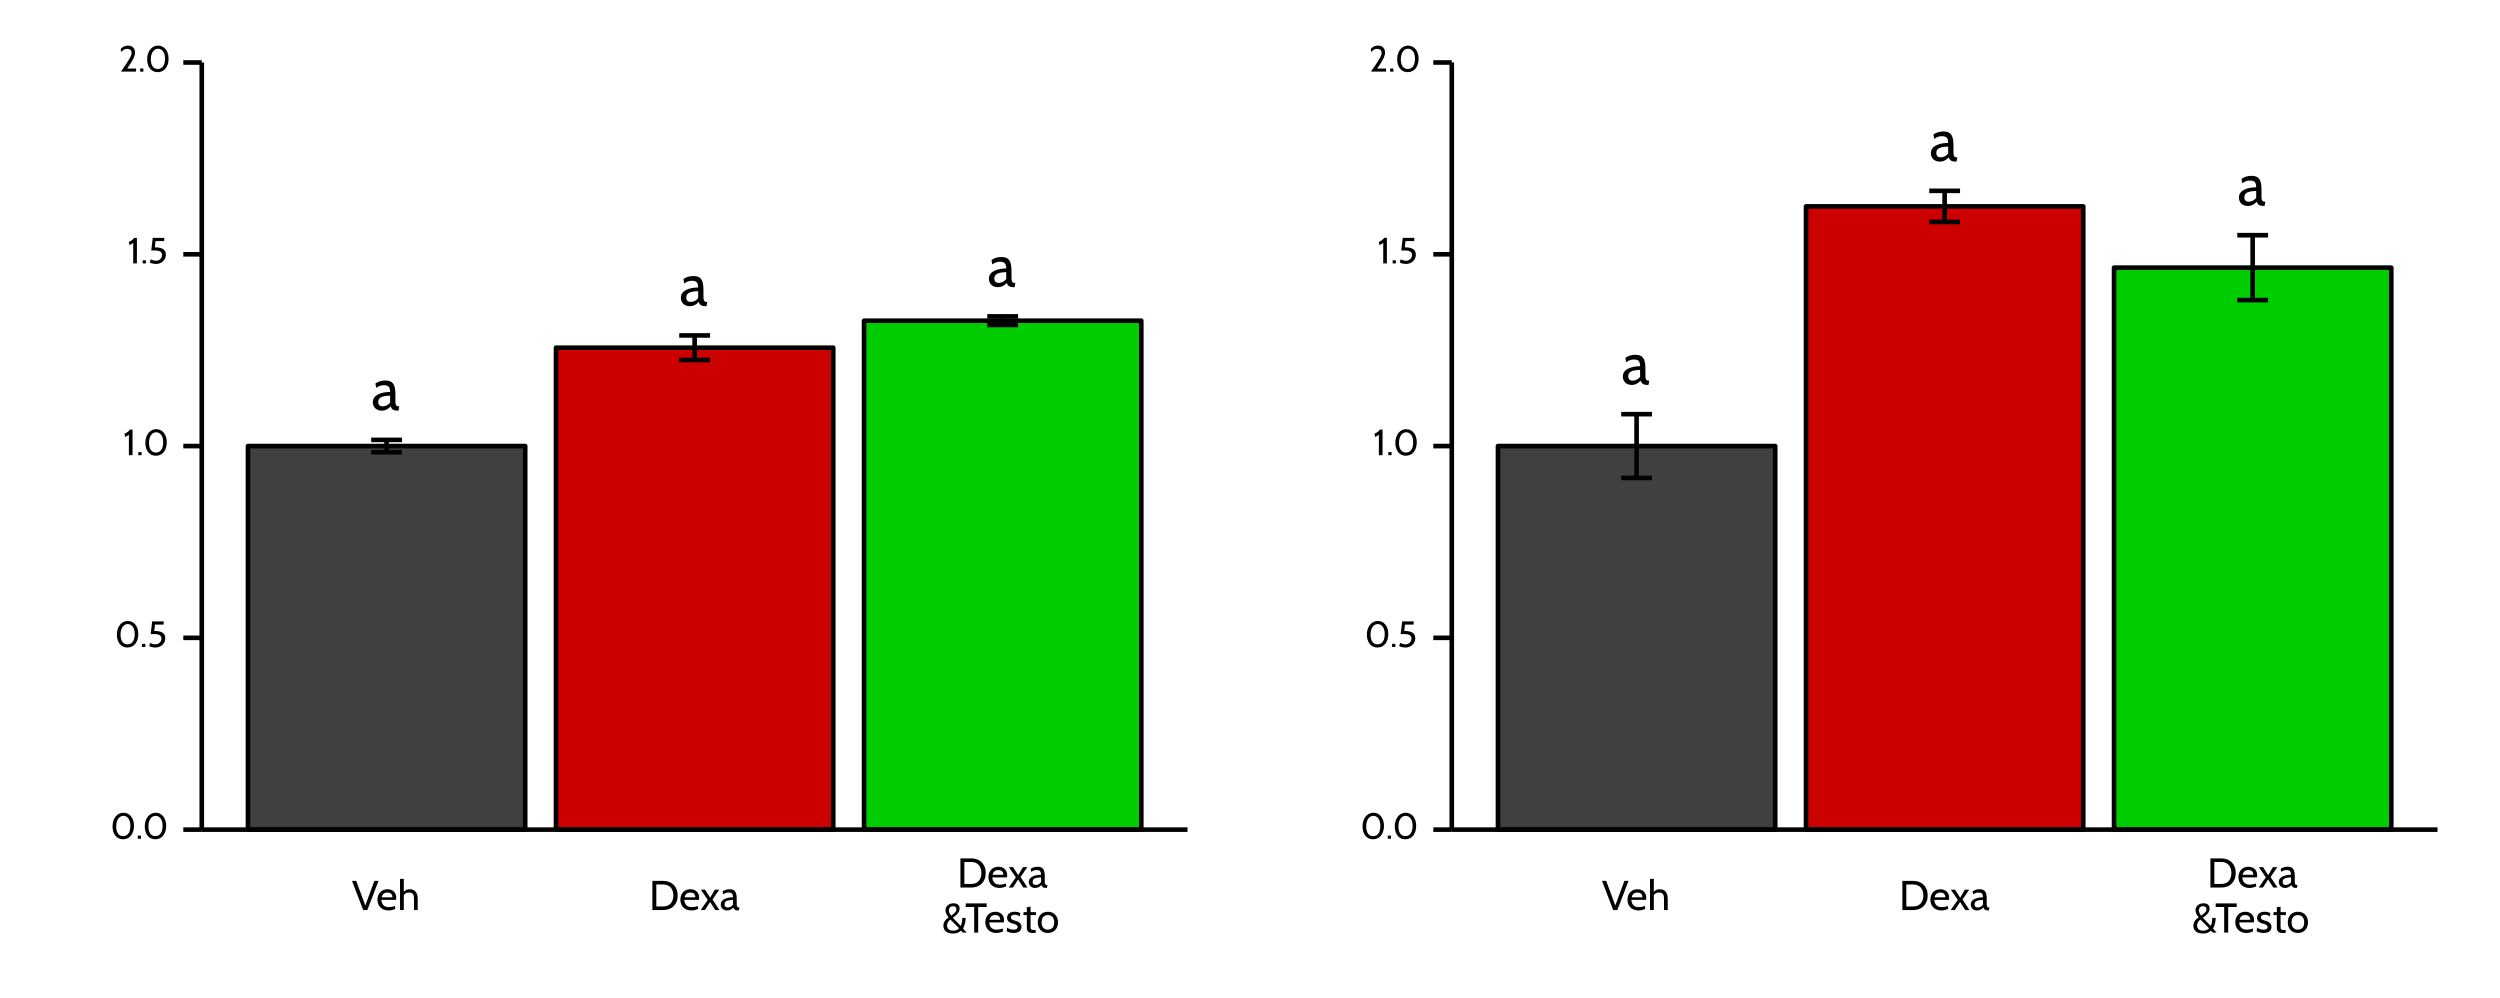<?xml version="1.0" encoding="UTF-8"?>
<svg xmlns="http://www.w3.org/2000/svg" xmlns:xlink="http://www.w3.org/1999/xlink" width="576pt" height="230pt" viewBox="0 0 576 230" version="1.1">
<defs>
<g>
<symbol overflow="visible" id="glyph0-0">
<path style="stroke:none;" d="M 2.203 -3.406 L 2.203 -4.906 L 0.984 -4.906 L 0.984 -3.406 Z M 2.203 -3.406 "/>
</symbol>
<symbol overflow="visible" id="glyph0-1">
<path style="stroke:none;" d="M 6.422 -0.844 L 6.297 -0.844 C 5.594 -0.844 5.531 -1.297 5.531 -2.25 L 5.531 -3.609 C 5.531 -6.016 4.875 -6.812 3.188 -6.812 C 2.297 -6.812 1.453 -6.516 0.922 -6.109 L 1.109 -5.109 C 1.812 -5.609 2.359 -5.719 2.859 -5.719 C 3.797 -5.719 4.312 -5.438 4.312 -4.172 C 2.609 -4.156 0.328 -3.672 0.328 -1.797 C 0.328 -0.688 1.141 0.141 2.375 0.141 C 3.234 0.141 3.922 -0.266 4.422 -0.844 C 4.688 -0.219 4.953 0.141 6.141 0.141 L 6.234 0.141 Z M 4.312 -1.734 C 3.922 -1.203 3.266 -0.844 2.609 -0.844 C 2 -0.844 1.578 -1.141 1.578 -1.859 C 1.578 -2.859 2.375 -3.266 4.312 -3.328 Z M 4.312 -1.734 "/>
</symbol>
<symbol overflow="visible" id="glyph1-0">
<path style="stroke:none;" d="M 1.359 -2.094 L 1.359 -3.031 L 0.609 -3.031 L 0.609 -2.094 Z M 1.359 -2.094 "/>
</symbol>
<symbol overflow="visible" id="glyph1-1">
<path style="stroke:none;" d="M 2.953 0.125 C 4.453 0.125 5.469 -1.094 5.469 -3 C 5.469 -4.797 4.438 -6 3.047 -6 C 1.641 -6 0.531 -4.75 0.531 -2.844 C 0.531 -1.031 1.516 0.125 2.953 0.125 Z M 3.031 -5.281 C 3.906 -5.281 4.641 -4.5 4.641 -3 C 4.641 -1.359 3.953 -0.609 2.969 -0.609 C 2.031 -0.609 1.375 -1.328 1.375 -2.844 C 1.375 -4.469 2.172 -5.281 3.031 -5.281 Z M 3.031 -5.281 "/>
</symbol>
<symbol overflow="visible" id="glyph1-2">
<path style="stroke:none;" d="M 1.234 0 L 1.234 -0.719 L 0.484 -0.719 L 0.484 0 Z M 1.234 0 "/>
</symbol>
<symbol overflow="visible" id="glyph1-3">
<path style="stroke:none;" d="M 1.844 0.125 C 3.016 0.125 4.109 -0.703 4.109 -1.984 C 4.109 -3.141 3.406 -3.688 1.578 -3.703 L 1.734 -5.156 L 3.703 -5.156 L 3.781 -5.891 L 1.094 -5.891 L 0.75 -2.984 L 1.469 -2.984 C 2.734 -2.984 3.234 -2.641 3.234 -1.953 C 3.234 -1.156 2.594 -0.609 1.844 -0.609 C 1.469 -0.609 0.984 -0.75 0.625 -0.953 L 0.422 -0.203 C 0.562 -0.078 1.281 0.125 1.844 0.125 Z M 1.844 0.125 "/>
</symbol>
<symbol overflow="visible" id="glyph1-4">
<path style="stroke:none;" d="M 2.141 0 L 2.141 -5.891 L 1.516 -5.891 C 1.266 -5.484 0.734 -5.125 0.281 -4.969 L 0.422 -4.219 C 0.656 -4.297 0.891 -4.406 1.297 -4.734 L 1.297 0 Z M 2.141 0 "/>
</symbol>
<symbol overflow="visible" id="glyph1-5">
<path style="stroke:none;" d="M 3.953 0 L 3.953 -0.719 L 1.922 -0.719 C 3.234 -2.594 3.719 -3.609 3.719 -4.391 C 3.719 -5.125 3.328 -6 2.094 -6 C 1.062 -6 0.516 -5.359 0.422 -5.188 L 0.516 -4.469 C 0.766 -4.797 1.172 -5.25 1.891 -5.25 C 2.5 -5.25 2.922 -4.922 2.922 -4.297 C 2.922 -3.844 2.688 -3.156 0.469 0 Z M 3.953 0 "/>
</symbol>
<symbol overflow="visible" id="glyph2-0">
<path style="stroke:none;" d="M 1.547 -2.391 L 1.547 -3.453 L 0.688 -3.453 L 0.688 -2.391 Z M 1.547 -2.391 "/>
</symbol>
<symbol overflow="visible" id="glyph2-1">
<path style="stroke:none;" d="M 6.141 -6.719 L 5.188 -6.719 L 3.094 -1.047 L 1 -6.719 L 0.031 -6.719 L 2.609 0 L 3.562 0 Z M 6.141 -6.719 "/>
</symbol>
<symbol overflow="visible" id="glyph2-2">
<path style="stroke:none;" d="M 4.578 -2.344 C 4.609 -2.516 4.625 -2.672 4.625 -2.812 C 4.625 -4.078 3.766 -4.797 2.594 -4.797 C 1.141 -4.797 0.297 -3.703 0.297 -2.391 C 0.297 -1.031 1.188 0.094 2.844 0.094 C 3.516 0.094 4.047 -0.109 4.406 -0.266 L 4.297 -0.953 C 3.875 -0.766 3.375 -0.672 2.938 -0.672 C 2.047 -0.672 1.312 -1.047 1.188 -2.344 Z M 2.578 -4.031 C 3.375 -4.031 3.734 -3.609 3.734 -2.938 L 1.25 -2.938 C 1.422 -3.625 1.812 -4.031 2.578 -4.031 Z M 2.578 -4.031 "/>
</symbol>
<symbol overflow="visible" id="glyph2-3">
<path style="stroke:none;" d="M 4.656 0 L 4.656 -2.516 C 4.656 -3.859 4.156 -4.797 2.812 -4.797 C 2.203 -4.797 1.781 -4.609 1.453 -4.188 L 1.453 -7.188 L 0.578 -7.188 L 0.578 0 L 1.453 0 L 1.453 -3.422 C 1.719 -3.844 2.094 -4.031 2.672 -4.031 C 3.516 -4.031 3.797 -3.625 3.797 -2.516 L 3.797 0 Z M 4.656 0 "/>
</symbol>
<symbol overflow="visible" id="glyph2-4">
<path style="stroke:none;" d="M 3.25 0 C 5.203 0 6.594 -1.234 6.594 -3.359 C 6.594 -5.484 5.203 -6.719 3.25 -6.719 L 0.766 -6.719 L 0.766 0 Z M 3.25 -5.891 C 4.781 -5.891 5.594 -4.859 5.594 -3.359 C 5.594 -1.859 4.781 -0.828 3.25 -0.828 L 1.672 -0.828 L 1.672 -5.891 Z M 3.25 -5.891 "/>
</symbol>
<symbol overflow="visible" id="glyph2-5">
<path style="stroke:none;" d="M 4.438 0 L 2.844 -2.422 L 4.391 -4.703 L 3.375 -4.703 L 2.297 -2.844 L 1.109 -4.703 L 0.141 -4.703 L 1.75 -2.344 L 0.109 0 L 1.078 0 L 2.281 -1.859 L 3.469 0 Z M 4.438 0 "/>
</symbol>
<symbol overflow="visible" id="glyph2-6">
<path style="stroke:none;" d="M 4.531 -0.594 L 4.438 -0.594 C 3.938 -0.594 3.906 -0.906 3.906 -1.578 L 3.906 -2.547 C 3.906 -4.234 3.438 -4.797 2.25 -4.797 C 1.625 -4.797 1.031 -4.594 0.656 -4.312 L 0.781 -3.609 C 1.281 -3.953 1.656 -4.031 2.016 -4.031 C 2.672 -4.031 3.047 -3.844 3.047 -2.938 C 1.844 -2.922 0.234 -2.594 0.234 -1.266 C 0.234 -0.484 0.812 0.094 1.672 0.094 C 2.281 0.094 2.766 -0.188 3.125 -0.594 C 3.312 -0.156 3.484 0.094 4.328 0.094 L 4.391 0.094 Z M 3.047 -1.234 C 2.766 -0.844 2.297 -0.594 1.844 -0.594 C 1.406 -0.594 1.109 -0.812 1.109 -1.312 C 1.109 -2.016 1.672 -2.297 3.047 -2.344 Z M 3.047 -1.234 "/>
</symbol>
<symbol overflow="visible" id="glyph2-7">
<path style="stroke:none;" d="M 5.688 0 L 4.859 -0.953 C 5.359 -1.766 5.453 -2.797 5.484 -3.375 L 4.703 -3.375 C 4.688 -2.969 4.609 -1.891 4.328 -1.547 L 2.5 -3.422 C 3.266 -3.891 4.078 -4.609 4.078 -5.531 C 4.078 -6.219 3.656 -6.75 2.703 -6.75 C 1.688 -6.75 0.828 -6.156 0.828 -5.141 C 0.828 -4.703 1 -4.188 1.547 -3.516 C 0.703 -2.906 0.344 -2.297 0.344 -1.547 C 0.344 -0.578 0.984 0.219 2.578 0.219 C 3.312 0.219 3.812 0.062 4.391 -0.438 L 4.812 0 Z M 2.594 -6.078 C 3.047 -6.078 3.344 -5.828 3.344 -5.359 C 3.344 -4.781 2.875 -4.484 2.141 -3.891 C 1.703 -4.422 1.609 -4.828 1.609 -5.125 C 1.609 -5.766 2.078 -6.078 2.594 -6.078 Z M 3.953 -1 C 3.656 -0.656 3.25 -0.438 2.594 -0.438 C 1.609 -0.438 1.188 -0.969 1.188 -1.625 C 1.188 -2.188 1.5 -2.688 1.953 -3 Z M 3.953 -1 "/>
</symbol>
<symbol overflow="visible" id="glyph2-8">
<path style="stroke:none;" d="M 4.969 -5.891 L 4.969 -6.719 L 0.141 -6.719 L 0.141 -5.891 L 2.094 -5.891 L 2.094 0 L 3.016 0 L 3.016 -5.891 Z M 4.969 -5.891 "/>
</symbol>
<symbol overflow="visible" id="glyph2-9">
<path style="stroke:none;" d="M 1.922 0.094 C 3.359 0.094 3.719 -0.688 3.719 -1.312 C 3.719 -2.281 2.828 -2.578 2.375 -2.703 C 1.625 -2.922 1.281 -3.047 1.281 -3.484 C 1.281 -3.922 1.656 -4.109 2.188 -4.109 C 2.719 -4.109 3.062 -3.938 3.344 -3.703 L 3.438 -4.484 C 3.156 -4.641 2.797 -4.797 2.172 -4.797 C 0.875 -4.797 0.406 -4.109 0.406 -3.391 C 0.406 -2.438 1.234 -2.203 1.875 -2.031 C 2.266 -1.922 2.828 -1.75 2.828 -1.25 C 2.828 -0.875 2.484 -0.672 1.875 -0.672 C 1.156 -0.672 0.609 -0.969 0.406 -1.156 L 0.312 -0.312 C 0.531 -0.156 1.078 0.094 1.922 0.094 Z M 1.922 0.094 "/>
</symbol>
<symbol overflow="visible" id="glyph2-10">
<path style="stroke:none;" d="M 3.047 -0.594 L 2.828 -0.594 C 1.906 -0.594 1.844 -0.656 1.844 -1.547 L 1.844 -4.031 L 3.078 -4.031 L 3.078 -4.703 L 1.844 -4.703 L 1.844 -5.953 L 0.984 -5.859 L 0.984 -4.703 L 0.25 -4.703 L 0.172 -4.031 L 0.984 -4.031 L 0.984 -1.031 C 0.984 -0.453 1.312 0.094 2.203 0.094 L 2.984 0.094 Z M 3.047 -0.594 "/>
</symbol>
<symbol overflow="visible" id="glyph2-11">
<path style="stroke:none;" d="M 2.641 0.094 C 4.109 0.094 4.969 -0.984 4.969 -2.344 C 4.969 -3.719 4.109 -4.797 2.641 -4.797 C 1.156 -4.797 0.312 -3.719 0.312 -2.344 C 0.312 -0.984 1.156 0.094 2.641 0.094 Z M 2.641 -4.031 C 3.562 -4.031 4.094 -3.406 4.094 -2.344 C 4.094 -1.297 3.562 -0.672 2.641 -0.672 C 1.703 -0.672 1.188 -1.297 1.188 -2.344 C 1.188 -3.406 1.703 -4.031 2.641 -4.031 Z M 2.641 -4.031 "/>
</symbol>
</g>
<clipPath id="clip1">
  <path d="M 288 0 L 576 0 L 576 230 L 288 230 Z M 288 0 "/>
</clipPath>
</defs>
<g id="surface317">
<rect x="0" y="0" width="576" height="230" style="fill:rgb(100%,100%,100%);fill-opacity:1;stroke:none;"/>
<path style="fill-rule:nonzero;fill:rgb(100%,100%,100%);fill-opacity:1;stroke-width:1.063;stroke-linecap:round;stroke-linejoin:round;stroke:rgb(100%,100%,100%);stroke-opacity:1;stroke-miterlimit:10;" d="M 0 230 L 288 230 L 288 0 L 0 0 Z M 0 230 "/>
<path style="fill-rule:nonzero;fill:rgb(25.098%,25.098%,25.098%);fill-opacity:1;stroke-width:1.063;stroke-linecap:butt;stroke-linejoin:round;stroke:rgb(0%,0%,0%);stroke-opacity:1;stroke-miterlimit:10;" d="M 57.133 191.145 L 121.008 191.145 L 121.008 102.773 L 57.133 102.773 Z M 57.133 191.145 "/>
<path style="fill-rule:nonzero;fill:rgb(80.392%,0%,0%);fill-opacity:1;stroke-width:1.063;stroke-linecap:butt;stroke-linejoin:round;stroke:rgb(0%,0%,0%);stroke-opacity:1;stroke-miterlimit:10;" d="M 128.105 191.145 L 191.98 191.145 L 191.98 80.109 L 128.105 80.109 Z M 128.105 191.145 "/>
<path style="fill-rule:nonzero;fill:rgb(0%,80.392%,0%);fill-opacity:1;stroke-width:1.063;stroke-linecap:butt;stroke-linejoin:round;stroke:rgb(0%,0%,0%);stroke-opacity:1;stroke-miterlimit:10;" d="M 199.078 191.145 L 262.953 191.145 L 262.953 73.887 L 199.078 73.887 Z M 199.078 191.145 "/>
<path style="fill:none;stroke-width:1.063;stroke-linecap:butt;stroke-linejoin:round;stroke:rgb(0%,0%,0%);stroke-opacity:1;stroke-miterlimit:1;" d="M 85.523 101.348 L 92.617 101.348 "/>
<path style="fill:none;stroke-width:1.063;stroke-linecap:butt;stroke-linejoin:round;stroke:rgb(0%,0%,0%);stroke-opacity:1;stroke-miterlimit:1;" d="M 89.07 101.348 L 89.07 104.199 "/>
<path style="fill:none;stroke-width:1.063;stroke-linecap:butt;stroke-linejoin:round;stroke:rgb(0%,0%,0%);stroke-opacity:1;stroke-miterlimit:1;" d="M 85.523 104.199 L 92.617 104.199 "/>
<path style="fill:none;stroke-width:1.063;stroke-linecap:butt;stroke-linejoin:round;stroke:rgb(0%,0%,0%);stroke-opacity:1;stroke-miterlimit:1;" d="M 156.496 77.281 L 163.594 77.281 "/>
<path style="fill:none;stroke-width:1.063;stroke-linecap:butt;stroke-linejoin:round;stroke:rgb(0%,0%,0%);stroke-opacity:1;stroke-miterlimit:1;" d="M 160.043 77.281 L 160.043 82.938 "/>
<path style="fill:none;stroke-width:1.063;stroke-linecap:butt;stroke-linejoin:round;stroke:rgb(0%,0%,0%);stroke-opacity:1;stroke-miterlimit:1;" d="M 156.496 82.938 L 163.594 82.938 "/>
<path style="fill:none;stroke-width:1.063;stroke-linecap:butt;stroke-linejoin:round;stroke:rgb(0%,0%,0%);stroke-opacity:1;stroke-miterlimit:1;" d="M 227.469 72.898 L 234.566 72.898 "/>
<path style="fill:none;stroke-width:1.063;stroke-linecap:butt;stroke-linejoin:round;stroke:rgb(0%,0%,0%);stroke-opacity:1;stroke-miterlimit:1;" d="M 231.016 72.898 L 231.016 74.875 "/>
<path style="fill:none;stroke-width:1.063;stroke-linecap:butt;stroke-linejoin:round;stroke:rgb(0%,0%,0%);stroke-opacity:1;stroke-miterlimit:1;" d="M 227.469 74.875 L 234.566 74.875 "/>
<g style="fill:rgb(0%,0%,0%);fill-opacity:1;">
  <use xlink:href="#glyph0-1" x="85.57" y="94.477"/>
</g>
<g style="fill:rgb(0%,0%,0%);fill-opacity:1;">
  <use xlink:href="#glyph0-1" x="156.543" y="70.41"/>
</g>
<g style="fill:rgb(0%,0%,0%);fill-opacity:1;">
  <use xlink:href="#glyph0-1" x="227.516" y="66.027"/>
</g>
<path style="fill:none;stroke-width:1.063;stroke-linecap:butt;stroke-linejoin:round;stroke:rgb(0%,0%,0%);stroke-opacity:1;stroke-miterlimit:10;" d="M 46.488 191.145 L 46.488 14.398 "/>
<g style="fill:rgb(0%,0%,0%);fill-opacity:1;">
  <use xlink:href="#glyph1-1" x="25.398" y="193.25"/>
  <use xlink:href="#glyph1-2" x="31.25" y="193.25"/>
  <use xlink:href="#glyph1-1" x="32.822" y="193.25"/>
</g>
<g style="fill:rgb(0%,0%,0%);fill-opacity:1;">
  <use xlink:href="#glyph1-1" x="26.398" y="149.066"/>
  <use xlink:href="#glyph1-2" x="32.25" y="149.066"/>
  <use xlink:href="#glyph1-3" x="33.965" y="149.066"/>
</g>
<g style="fill:rgb(0%,0%,0%);fill-opacity:1;">
  <use xlink:href="#glyph1-4" x="28.398" y="104.879"/>
  <use xlink:href="#glyph1-2" x="31.383" y="104.879"/>
  <use xlink:href="#glyph1-1" x="32.955" y="104.879"/>
</g>
<g style="fill:rgb(0%,0%,0%);fill-opacity:1;">
  <use xlink:href="#glyph1-4" x="29.398" y="60.691"/>
  <use xlink:href="#glyph1-2" x="32.383" y="60.691"/>
  <use xlink:href="#glyph1-3" x="34.098" y="60.691"/>
</g>
<g style="fill:rgb(0%,0%,0%);fill-opacity:1;">
  <use xlink:href="#glyph1-5" x="27.398" y="16.504"/>
  <use xlink:href="#glyph1-2" x="31.804" y="16.504"/>
  <use xlink:href="#glyph1-1" x="33.376" y="16.504"/>
</g>
<path style="fill:none;stroke-width:1.063;stroke-linecap:butt;stroke-linejoin:round;stroke:rgb(0%,0%,0%);stroke-opacity:1;stroke-miterlimit:10;" d="M 42.234 191.145 L 46.488 191.145 "/>
<path style="fill:none;stroke-width:1.063;stroke-linecap:butt;stroke-linejoin:round;stroke:rgb(0%,0%,0%);stroke-opacity:1;stroke-miterlimit:10;" d="M 42.234 146.961 L 46.488 146.961 "/>
<path style="fill:none;stroke-width:1.063;stroke-linecap:butt;stroke-linejoin:round;stroke:rgb(0%,0%,0%);stroke-opacity:1;stroke-miterlimit:10;" d="M 42.234 102.773 L 46.488 102.773 "/>
<path style="fill:none;stroke-width:1.063;stroke-linecap:butt;stroke-linejoin:round;stroke:rgb(0%,0%,0%);stroke-opacity:1;stroke-miterlimit:10;" d="M 42.234 58.586 L 46.488 58.586 "/>
<path style="fill:none;stroke-width:1.063;stroke-linecap:butt;stroke-linejoin:round;stroke:rgb(0%,0%,0%);stroke-opacity:1;stroke-miterlimit:10;" d="M 42.234 14.398 L 46.488 14.398 "/>
<path style="fill:none;stroke-width:1.063;stroke-linecap:butt;stroke-linejoin:round;stroke:rgb(0%,0%,0%);stroke-opacity:1;stroke-miterlimit:10;" d="M 46.488 191.145 L 273.602 191.145 "/>
<g style="fill:rgb(0%,0%,0%);fill-opacity:1;">
  <use xlink:href="#glyph2-1" x="81.07" y="209.677"/>
  <use xlink:href="#glyph2-2" x="86.674" y="209.677"/>
  <use xlink:href="#glyph2-3" x="91.586" y="209.677"/>
</g>
<g style="fill:rgb(0%,0%,0%);fill-opacity:1;">
  <use xlink:href="#glyph2-4" x="149.543" y="209.677"/>
  <use xlink:href="#glyph2-2" x="156.461" y="209.677"/>
  <use xlink:href="#glyph2-5" x="161.325" y="209.677"/>
  <use xlink:href="#glyph2-6" x="165.835" y="209.677"/>
</g>
<g style="fill:rgb(0%,0%,0%);fill-opacity:1;">
  <use xlink:href="#glyph2-4" x="220.516" y="204.493"/>
  <use xlink:href="#glyph2-2" x="227.434" y="204.493"/>
  <use xlink:href="#glyph2-5" x="232.298" y="204.493"/>
  <use xlink:href="#glyph2-6" x="236.808" y="204.493"/>
</g>
<g style="fill:rgb(0%,0%,0%);fill-opacity:1;">
  <use xlink:href="#glyph2-7" x="217.016" y="214.864"/>
  <use xlink:href="#glyph2-8" x="222.359" y="214.864"/>
  <use xlink:href="#glyph2-2" x="226.715" y="214.864"/>
  <use xlink:href="#glyph2-9" x="231.627" y="214.864"/>
  <use xlink:href="#glyph2-10" x="235.599" y="214.864"/>
  <use xlink:href="#glyph2-11" x="238.794" y="214.864"/>
</g>
<path style=" stroke:none;fill-rule:nonzero;fill:rgb(100%,100%,100%);fill-opacity:1;" d="M 288 230 L 576 230 L 576 0 L 288 0 Z M 288 230 "/>
<g clip-path="url(#clip1)" clip-rule="nonzero">
<path style="fill:none;stroke-width:1.063;stroke-linecap:round;stroke-linejoin:round;stroke:rgb(100%,100%,100%);stroke-opacity:1;stroke-miterlimit:10;" d="M 288 230 L 576 230 L 576 0 L 288 0 Z M 288 230 "/>
</g>
<path style="fill-rule:nonzero;fill:rgb(25.098%,25.098%,25.098%);fill-opacity:1;stroke-width:1.063;stroke-linecap:butt;stroke-linejoin:round;stroke:rgb(0%,0%,0%);stroke-opacity:1;stroke-miterlimit:10;" d="M 345.133 191.145 L 409.008 191.145 L 409.008 102.773 L 345.133 102.773 Z M 345.133 191.145 "/>
<path style="fill-rule:nonzero;fill:rgb(80.392%,0%,0%);fill-opacity:1;stroke-width:1.063;stroke-linecap:butt;stroke-linejoin:round;stroke:rgb(0%,0%,0%);stroke-opacity:1;stroke-miterlimit:10;" d="M 416.105 191.145 L 479.98 191.145 L 479.98 47.551 L 416.105 47.551 Z M 416.105 191.145 "/>
<path style="fill-rule:nonzero;fill:rgb(0%,80.392%,0%);fill-opacity:1;stroke-width:1.063;stroke-linecap:butt;stroke-linejoin:round;stroke:rgb(0%,0%,0%);stroke-opacity:1;stroke-miterlimit:10;" d="M 487.078 191.145 L 550.953 191.145 L 550.953 61.668 L 487.078 61.668 Z M 487.078 191.145 "/>
<path style="fill:none;stroke-width:1.063;stroke-linecap:butt;stroke-linejoin:round;stroke:rgb(0%,0%,0%);stroke-opacity:1;stroke-miterlimit:1;" d="M 373.523 95.422 L 380.617 95.422 "/>
<path style="fill:none;stroke-width:1.063;stroke-linecap:butt;stroke-linejoin:round;stroke:rgb(0%,0%,0%);stroke-opacity:1;stroke-miterlimit:1;" d="M 377.07 95.422 L 377.07 110.125 "/>
<path style="fill:none;stroke-width:1.063;stroke-linecap:butt;stroke-linejoin:round;stroke:rgb(0%,0%,0%);stroke-opacity:1;stroke-miterlimit:1;" d="M 373.523 110.125 L 380.617 110.125 "/>
<path style="fill:none;stroke-width:1.063;stroke-linecap:butt;stroke-linejoin:round;stroke:rgb(0%,0%,0%);stroke-opacity:1;stroke-miterlimit:1;" d="M 444.496 43.969 L 451.594 43.969 "/>
<path style="fill:none;stroke-width:1.063;stroke-linecap:butt;stroke-linejoin:round;stroke:rgb(0%,0%,0%);stroke-opacity:1;stroke-miterlimit:1;" d="M 448.043 43.969 L 448.043 51.133 "/>
<path style="fill:none;stroke-width:1.063;stroke-linecap:butt;stroke-linejoin:round;stroke:rgb(0%,0%,0%);stroke-opacity:1;stroke-miterlimit:1;" d="M 444.496 51.133 L 451.594 51.133 "/>
<path style="fill:none;stroke-width:1.063;stroke-linecap:butt;stroke-linejoin:round;stroke:rgb(0%,0%,0%);stroke-opacity:1;stroke-miterlimit:1;" d="M 515.469 54.191 L 522.566 54.191 "/>
<path style="fill:none;stroke-width:1.063;stroke-linecap:butt;stroke-linejoin:round;stroke:rgb(0%,0%,0%);stroke-opacity:1;stroke-miterlimit:1;" d="M 519.016 54.191 L 519.016 69.148 "/>
<path style="fill:none;stroke-width:1.063;stroke-linecap:butt;stroke-linejoin:round;stroke:rgb(0%,0%,0%);stroke-opacity:1;stroke-miterlimit:1;" d="M 515.469 69.148 L 522.566 69.148 "/>
<g style="fill:rgb(0%,0%,0%);fill-opacity:1;">
  <use xlink:href="#glyph0-1" x="373.57" y="88.551"/>
</g>
<g style="fill:rgb(0%,0%,0%);fill-opacity:1;">
  <use xlink:href="#glyph0-1" x="444.543" y="37.098"/>
</g>
<g style="fill:rgb(0%,0%,0%);fill-opacity:1;">
  <use xlink:href="#glyph0-1" x="515.516" y="47.32"/>
</g>
<path style="fill:none;stroke-width:1.063;stroke-linecap:butt;stroke-linejoin:round;stroke:rgb(0%,0%,0%);stroke-opacity:1;stroke-miterlimit:10;" d="M 334.488 191.145 L 334.488 14.398 "/>
<g style="fill:rgb(0%,0%,0%);fill-opacity:1;">
  <use xlink:href="#glyph1-1" x="313.398" y="193.25"/>
  <use xlink:href="#glyph1-2" x="319.25" y="193.25"/>
  <use xlink:href="#glyph1-1" x="320.822" y="193.25"/>
</g>
<g style="fill:rgb(0%,0%,0%);fill-opacity:1;">
  <use xlink:href="#glyph1-1" x="314.398" y="149.066"/>
  <use xlink:href="#glyph1-2" x="320.25" y="149.066"/>
  <use xlink:href="#glyph1-3" x="321.965" y="149.066"/>
</g>
<g style="fill:rgb(0%,0%,0%);fill-opacity:1;">
  <use xlink:href="#glyph1-4" x="316.398" y="104.879"/>
  <use xlink:href="#glyph1-2" x="319.383" y="104.879"/>
  <use xlink:href="#glyph1-1" x="320.955" y="104.879"/>
</g>
<g style="fill:rgb(0%,0%,0%);fill-opacity:1;">
  <use xlink:href="#glyph1-4" x="317.398" y="60.691"/>
  <use xlink:href="#glyph1-2" x="320.383" y="60.691"/>
  <use xlink:href="#glyph1-3" x="322.098" y="60.691"/>
</g>
<g style="fill:rgb(0%,0%,0%);fill-opacity:1;">
  <use xlink:href="#glyph1-5" x="315.398" y="16.504"/>
  <use xlink:href="#glyph1-2" x="319.804" y="16.504"/>
  <use xlink:href="#glyph1-1" x="321.376" y="16.504"/>
</g>
<path style="fill:none;stroke-width:1.063;stroke-linecap:butt;stroke-linejoin:round;stroke:rgb(0%,0%,0%);stroke-opacity:1;stroke-miterlimit:10;" d="M 330.234 191.145 L 334.488 191.145 "/>
<path style="fill:none;stroke-width:1.063;stroke-linecap:butt;stroke-linejoin:round;stroke:rgb(0%,0%,0%);stroke-opacity:1;stroke-miterlimit:10;" d="M 330.234 146.961 L 334.488 146.961 "/>
<path style="fill:none;stroke-width:1.063;stroke-linecap:butt;stroke-linejoin:round;stroke:rgb(0%,0%,0%);stroke-opacity:1;stroke-miterlimit:10;" d="M 330.234 102.773 L 334.488 102.773 "/>
<path style="fill:none;stroke-width:1.063;stroke-linecap:butt;stroke-linejoin:round;stroke:rgb(0%,0%,0%);stroke-opacity:1;stroke-miterlimit:10;" d="M 330.234 58.586 L 334.488 58.586 "/>
<path style="fill:none;stroke-width:1.063;stroke-linecap:butt;stroke-linejoin:round;stroke:rgb(0%,0%,0%);stroke-opacity:1;stroke-miterlimit:10;" d="M 330.234 14.398 L 334.488 14.398 "/>
<path style="fill:none;stroke-width:1.063;stroke-linecap:butt;stroke-linejoin:round;stroke:rgb(0%,0%,0%);stroke-opacity:1;stroke-miterlimit:10;" d="M 334.488 191.145 L 561.602 191.145 "/>
<g style="fill:rgb(0%,0%,0%);fill-opacity:1;">
  <use xlink:href="#glyph2-1" x="369.07" y="209.677"/>
  <use xlink:href="#glyph2-2" x="374.674" y="209.677"/>
  <use xlink:href="#glyph2-3" x="379.586" y="209.677"/>
</g>
<g style="fill:rgb(0%,0%,0%);fill-opacity:1;">
  <use xlink:href="#glyph2-4" x="437.543" y="209.677"/>
  <use xlink:href="#glyph2-2" x="444.461" y="209.677"/>
  <use xlink:href="#glyph2-5" x="449.325" y="209.677"/>
  <use xlink:href="#glyph2-6" x="453.835" y="209.677"/>
</g>
<g style="fill:rgb(0%,0%,0%);fill-opacity:1;">
  <use xlink:href="#glyph2-4" x="508.516" y="204.493"/>
  <use xlink:href="#glyph2-2" x="515.434" y="204.493"/>
  <use xlink:href="#glyph2-5" x="520.298" y="204.493"/>
  <use xlink:href="#glyph2-6" x="524.808" y="204.493"/>
</g>
<g style="fill:rgb(0%,0%,0%);fill-opacity:1;">
  <use xlink:href="#glyph2-7" x="505.016" y="214.864"/>
  <use xlink:href="#glyph2-8" x="510.359" y="214.864"/>
  <use xlink:href="#glyph2-2" x="514.715" y="214.864"/>
  <use xlink:href="#glyph2-9" x="519.627" y="214.864"/>
  <use xlink:href="#glyph2-10" x="523.599" y="214.864"/>
  <use xlink:href="#glyph2-11" x="526.794" y="214.864"/>
</g>
</g>
</svg>
